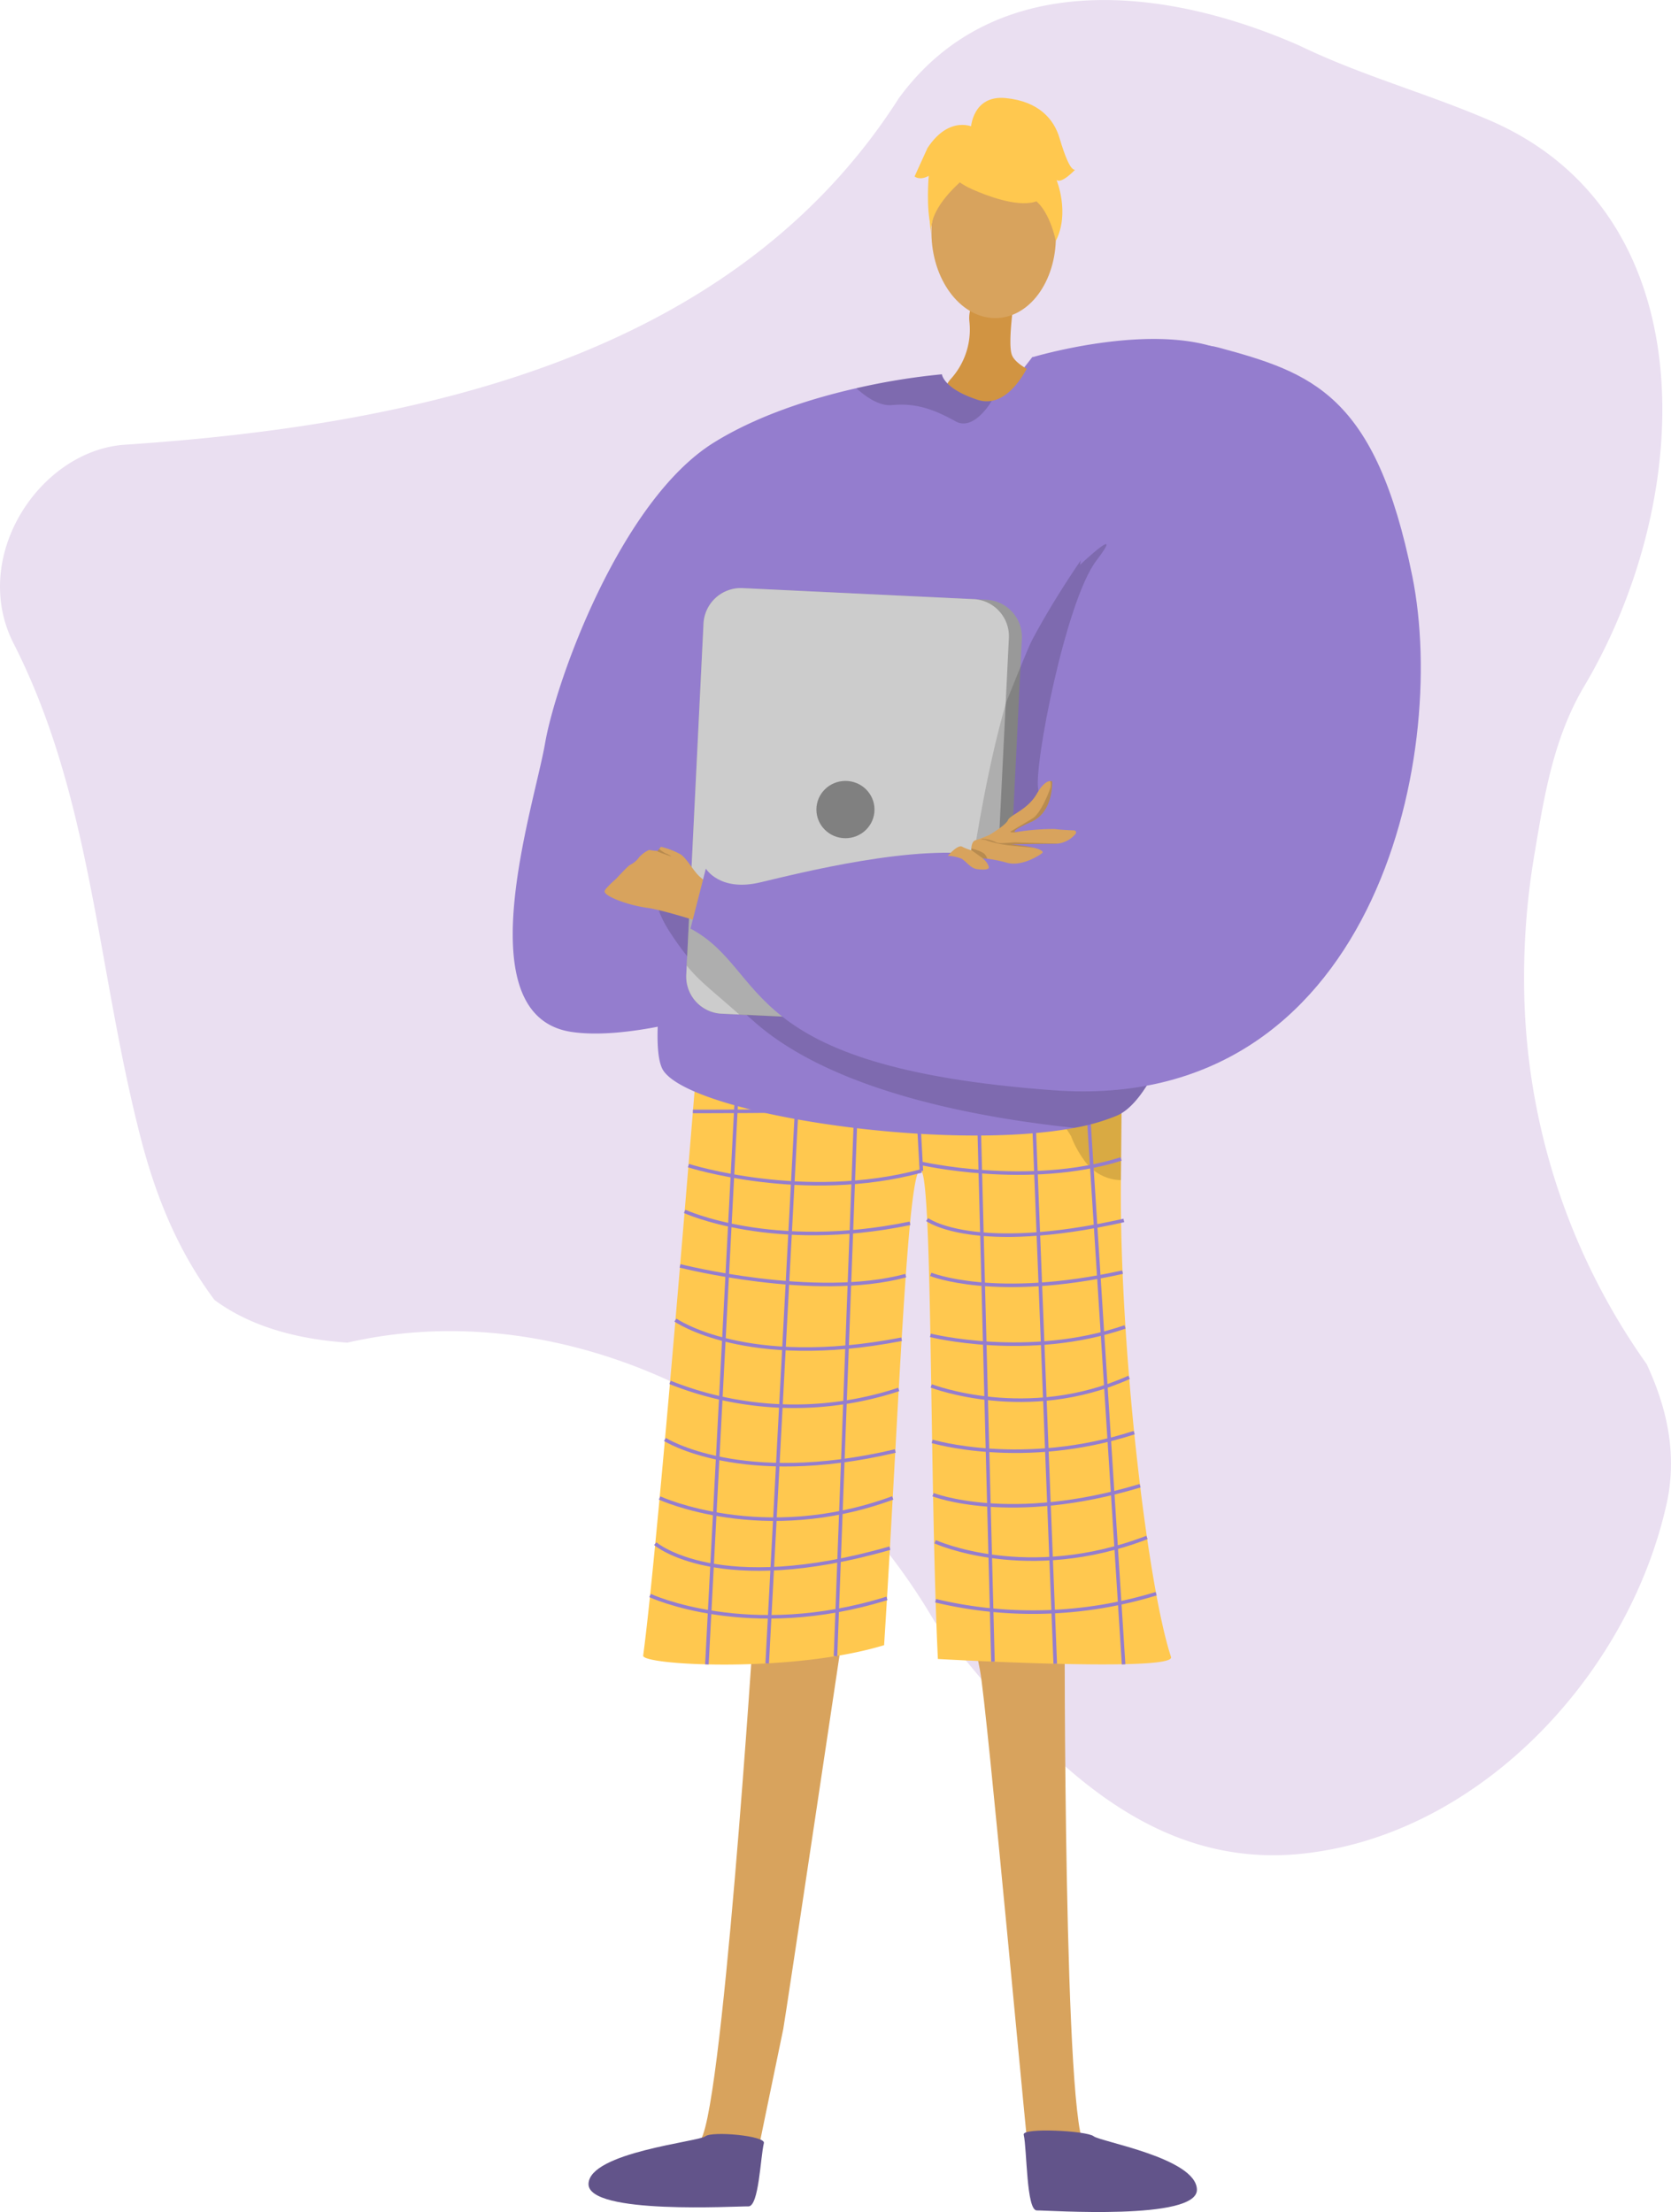 <svg xmlns="http://www.w3.org/2000/svg" width="345.161" height="457" viewBox="0 0 345.161 457"><defs><style>.a{fill:#eadff1;}.b{fill:#d8a35d;}.c{fill:#62548a;}.d{fill:#ffc84f;}.e{opacity:0.3;}.f{opacity:0.5;}.g{fill:none;stroke:#947dce;stroke-miterlimit:10;stroke-width:0.732px;}.h{fill:#947dce;}.i{fill:#d19442;}.j{fill:#999;}.k{fill:#ccc;}.l{fill:gray;}.m{opacity:0.15;}</style></defs><g transform="translate(-901.708 -222.338)"><g transform="translate(901.708 222.338)"><path class="a" d="M946.012,490.9c-7.345-9.8-11.885-20.812-14.981-32.481-9.337-35.52-10.174-71.315-26.728-103.561-8.694-17.9,5.833-39.538,23.281-40.648,58.808-3.936,125.248-17.425,159.8-71.6,9.781-13.391,23.4-19.214,38.111-20.133s30.5,3.063,44.622,9.282c12.606,6.1,25.468,9.577,38.522,15.116,45.917,19.1,43.454,78.6,20.028,117.7-6.045,10.443-7.969,22.06-9.867,33.442a151.954,151.954,0,0,0-2.268,28.061,137.138,137.138,0,0,0,25.314,78.087c4.022,8.69,6.343,18.091,4.216,28.4-7.648,35.232-37.487,67.114-72.2,72.33-26.1,4.1-45.592-9.573-62.664-28-5.691-6.142-11.114-12.813-16.424-19.528a128.931,128.931,0,0,0-14.953-20.641c-26.876-29.391-68.029-45.821-106.35-37C962.543,498.98,953.106,496.169,946.012,490.9Z" transform="translate(-901.708 -222.338)"/></g><g transform="translate(1007.618 242.555)"><path class="b" d="M1095.955,514.587s-.234,107.223,4.38,108.636c8.282,2.588,40.509,10.573,5.9,11.391-17.559,2.7-16.637-1.313-17.229-4.586-.485-2.673-9.1-97.807-10.532-105.134l-.517-2.634Z" transform="translate(-981.952 -199.998)"/><path class="b" d="M1041.91,514.316s-6.839,106.6-11.469,107.968c-8.309,2.5-40.622,10.143-6.026,11.328,17.528,2.886,16.65-1.136,17.278-4.4.513-2.668,4.7-22.892,6.216-30.2.34-1.637,12.681-84.284,12.681-84.284Z" transform="translate(-992.029 -200.037)"/><path class="c" d="M1044.044,609.052c.37-1.511-10.7-2.519-12.082-1.4s-23.888,3.3-24.143,9.8,30.813,4.605,33.009,4.68S1043.318,612.021,1044.044,609.052Z" transform="translate(-992.166 -186.516)"/><g transform="translate(26.936 191.488)"><path class="d" d="M1029.038,411.622a6.9,6.9,0,0,0,3.964,1.6c9.137-.219,48.6-1.259,69.933-3.4,7.527-.755,12.8-1.645,13.684-2.69,0,0,0,.031,0,.086,0,1.166-.088,14.512-.261,32.007-.341,34.538,5.465,83.732,10.348,98.529,1.054,3.194-48.154.417-48.154.417-1.718-35.553-1.077-98.127-3.411-100.829-2.838-3.288-4.752,51.811-7.7,97.976-19.179,5.833-50.036,4.132-49.768,2.155C1020.851,513.991,1029.038,411.622,1029.038,411.622Z" transform="translate(-1017.667 -407.133)"/><g class="e" transform="translate(47.426)"><path d="M1059.507,411.521c-.149-.006-.3-.01-.442-.017C1059.065,411.5,1059.222,411.509,1059.507,411.521Z" transform="translate(-1059.065 -406.497)"/><path class="f" d="M1059.451,412.158c11.791.416,37.4-2.335,37.4-2.335,7.527-.755,12.8-1.645,13.684-2.69,0,0,0,.031,0,.086,0,1.166-.088,14.512-.261,32.007a8.918,8.918,0,0,1-1.242-.087,9.644,9.644,0,0,1-6.412-4.09,20.949,20.949,0,0,1-2.639-4.878C1090.486,414.106,1063.229,412.328,1059.451,412.158Z" transform="translate(-1059.009 -407.133)"/></g><g transform="translate(13.17 2.691)"><line class="g" x1="6.731" y2="128.876" transform="translate(0 0.586)"/><line class="g" x1="6.736" y2="126.637" transform="translate(12.456 2.618)"/><line class="g" x1="4.696" y2="125.666" transform="translate(26.565 2.095)"/><line class="g" x2="1.419" y2="25.927" transform="translate(42.885 1.592)"/><line class="g" x2="3.302" y2="127.862" transform="translate(55.787 1.033)"/><line class="g" x2="5.068" y2="128.859" transform="translate(66.887 0.473)"/><line class="g" x2="8.277" y2="129.461" transform="translate(77.799)"/></g><path class="g" d="M1026.643,423.257s70.2.229,88.568-3.836" transform="translate(-1016.361 -405.344)"/><path class="g" d="M1073.95,433.643c-24.268,6.538-48.111-1.1-48.111-1.1" transform="translate(-1016.478 -403.433)"/><path class="g" d="M1067.541,432.191s22.395,5.175,41.594-.845" transform="translate(-1010.405 -403.607)"/><path class="g" d="M1025.153,440.794s18.071,8.36,46.556,2.465" transform="translate(-1016.578 -402.231)"/><path class="g" d="M1024.325,450.626s27.858,7.089,46.624,2.008" transform="translate(-1016.698 -400.8)"/><path class="g" d="M1023.492,460.394s14.482,10.221,46.725,3.958" transform="translate(-1016.82 -399.377)"/><path class="g" d="M1022.516,471.631a69.031,69.031,0,0,0,47.24,1.461" transform="translate(-1016.962 -397.741)"/><path class="g" d="M1021.6,481.925s15.591,9.934,47.581,2.386" transform="translate(-1017.095 -396.242)"/><path class="g" d="M1020.636,492.482s21.346,9.858,48.152-.014" transform="translate(-1017.235 -394.707)"/><path class="g" d="M1019.854,500.718s12.831,11.149,48.467.929" transform="translate(-1017.349 -393.505)"/><path class="g" d="M1018.917,510.072s20.368,9.485,48.935.581" transform="translate(-1017.486 -392.143)"/><path class="g" d="M1068.873,442.272s9.577,7.128,40.634.183" transform="translate(-1010.211 -402.016)"/><path class="g" d="M1069.526,452.21s13.233,5.4,39.619-.458" transform="translate(-1010.116 -400.636)"/><path class="g" d="M1069.462,463.374s20.289,5.083,40.2-1.74" transform="translate(-1010.125 -399.197)"/><path class="g" d="M1069.615,472.492s19.846,7.694,40.872-1.77" transform="translate(-1010.103 -397.873)"/><path class="g" d="M1069.774,482.5s18.818,5.614,41.737-1.807" transform="translate(-1010.08 -396.421)"/><path class="g" d="M1069.94,492.12s15.929,6.237,42.767-1.852" transform="translate(-1010.056 -395.027)"/><path class="g" d="M1070.318,500.489s18.967,8.627,43.755-.891" transform="translate(-1010.001 -393.668)"/><path class="g" d="M1070.4,511.194a86.963,86.963,0,0,0,45.556-1.453" transform="translate(-1009.989 -392.191)"/></g><path class="c" d="M1086.286,607.41c-.354-1.515,13.077-.807,14.448.323s21.147,4.5,21.331,11-30.862,4.278-33.059,4.329S1086.979,610.386,1086.286,607.41Z" transform="translate(-980.74 -186.607)"/><path class="h" d="M1021.565,434.769c6.562,8.989,58.011,16.7,84.777,11.683a42.041,42.041,0,0,0,8.821-2.533c2.538-1.1,5-3.972,7.341-8.2,17.848-32.183,28.9-142.97,16.024-149.279-14.561-7.139-40.883.817-40.883.817l-9.78,12.5-47.192,27.8s-10.945,40.1-16.8,71.448c-.433,2.311-.836,4.574-1.208,6.767C1020.241,420.142,1019.276,431.633,1021.565,434.769Z" transform="translate(-990.353 -233.654)"/><path class="i" d="M1086.63,274.161c.006,1-1.734,11.407-.7,14.006s7.012,4.5,6.6,4.938-8.492,8.667-16,6.562-3.256-6.562-3.256-6.562a15.212,15.212,0,0,0,3.865-11.869C1076.38,273.876,1086.63,274.161,1086.63,274.161Z" transform="translate(-982.808 -235.009)"/><path class="h" d="M1006.372,426.19c22.207,3.236,69.647-18.92,69.647-18.92l-4.526-12.485s-28.025,1.281-32.569,2.028c0,0,13.693-11.2,18.076-26.14,3.225-10.988,42.151-57.994,53.841-78.485,4.2-7.367-9.392-5.38-9.392-5.38s-3.07,8.036-8.341,8.993a5.927,5.927,0,0,1-2.957-.227c-7.067-2.322-7.348-5.256-7.348-5.256a136.913,136.913,0,0,0-17.669,2.873c-9.166,2.079-20.33,5.559-29.49,11.264-19.175,11.951-32.572,49.113-34.821,62.148S984.167,422.954,1006.372,426.19Z" transform="translate(-994.155 -233.203)"/><g transform="translate(35.835 101.281)"><path class="j" d="M1094.77,338.826l-3.564,72.628a7.737,7.737,0,0,1-8.136,7.288l-50.246-2.4a2.5,2.5,0,0,1-.355-.033,7.679,7.679,0,0,1-7.024-7.994l3.564-72.628a7.725,7.725,0,0,1,8.137-7.28l47.916,2.287,2.329.11A7.7,7.7,0,0,1,1094.77,338.826Z" transform="translate(-1025.436 -328.393)"/><path class="k" d="M1092.086,338.682l-3.564,72.628a7.726,7.726,0,0,1-8.137,7.28l-47.916-2.286a7.679,7.679,0,0,1-7.024-7.994l3.564-72.628a7.725,7.725,0,0,1,8.137-7.28l47.916,2.287A7.679,7.679,0,0,1,1092.086,338.682Z" transform="translate(-1025.436 -328.393)"/><ellipse class="l" cx="6" cy="5.919" rx="6" ry="5.919" transform="translate(26.891 39.837)"/></g><g transform="translate(83.003)"><ellipse class="b" cx="12.842" cy="17.286" rx="12.842" ry="17.286" transform="translate(2.748 11.517) rotate(-2.516)"/><g transform="translate(2.994 4.838)"><path class="d" d="M1076.916,257.88s22.73,11.23,15.308-8C1087.087,236.568,1061.4,249.81,1076.916,257.88Z" transform="translate(-1068.818 -244.208)"/><path class="d" d="M1080.341,252.97s-12.118,7.79-10.61,15.039c0,0-3.667-21.675,8.667-22.735s17.169-.08,17.052,23.005C1095.451,268.279,1091.08,250.1,1080.341,252.97Z" transform="translate(-1069.222 -244.093)"/></g><path class="d" d="M1076.768,246.168s.335-6.814,7.2-6.135,9.95,4.4,11.088,8.208,2.235,6.65,3.21,6.609c0,0-2.8,3.006-3.817,2.085,0,0,2.824,6.81-.149,12.619,0,0-1.636-8.693-6.549-9.452S1076.768,246.168,1076.768,246.168Z" transform="translate(-1065.129 -239.985)"/><path class="d" d="M1078.869,245.374s-5-2.683-9.582,4.249l-2.678,5.89s1.016.921,2.924-.121c0,0-.6,6.811.495,10.6l2.389-11.678Z" transform="translate(-1066.608 -239.275)"/></g><path class="m" d="M1022.681,391.249a61.515,61.515,0,0,0,3.722,5.218c.013.016-.1,1.9-.092,1.917,2.573,3.249,5.455,5.3,10.842,10.12.049.045,1.493.063,1.542.107q.847.758,1.745,1.543c16.7,14.622,47.268,19.8,65.92,21.77a42.041,42.041,0,0,0,8.821-2.533c2.538-1.1,5-3.972,7.341-8.2l-98.635-36.711-3.345-1.246S1018.774,385.093,1022.681,391.249Z" transform="translate(-990.371 -219.125)"/><path class="m" d="M1117.827,302.813s-17.348,19.923-28.065,40.1c-.805,1.517-5.311,12.783-5.32,12.813-6.949,23.888-10.385,59.564-10.385,59.564l16.581-39.509Z" transform="translate(-982.52 -230.836)"/><path class="b" d="M1019.451,387.645c4.069.558,14.605,4.1,14.605,4.1l2.1-6.415s-5.006-3.069-6.389-4.729-2.127-3.075-3.272-3.945a15.789,15.789,0,0,0-4.147-1.611l-.34.435-.337.432-.111-.01a11.13,11.13,0,0,1-1.615-.21,5.782,5.782,0,0,0-1.78,1.2,2.924,2.924,0,0,0-.5.565,4.727,4.727,0,0,1-1.505,1.232c-.168.1-.306.183-.38.236s-.292.255-.565.521c-.68.671-1.737,1.784-2.07,2.179a22.093,22.093,0,0,0-2.162,2.1,2.366,2.366,0,0,0-.238.426C1010.321,385.141,1015.381,387.087,1019.451,387.645Z" transform="translate(-991.744 -220.318)"/><path class="h" d="M1106.679,329.95c0-1.069,9.078-50.163,28.511-44.909s32.555,9.736,40.125,47.327-8.19,110.98-74.094,106.15-58.585-24.642-75.013-33.407l3.168-12.393s2.85,4.822,11.184,2.856,32.305-8.088,46.689-5.524c0,0,11.721-8.836,10.781-13.716s5.731-38.985,11.984-47.2S1106.679,329.95,1106.679,329.95Z" transform="translate(-989.488 -233.482)"/><path class="m" d="M1020.179,375.844a.535.535,0,0,0,.118.11c.354.208,2.535.95,2.77,1.02s-.8-.579-1.08-.6a6.373,6.373,0,0,1-1.36-.95l-.337.432Z" transform="translate(-990.366 -220.263)"/><g transform="translate(89.874 141.151)"><path class="b" d="M1072.6,378.636a8.648,8.648,0,0,1,2.859.6c1.185.786,1.849,1.99,3.268,2.162.4.048,2.571.323,2.33-.51a3.354,3.354,0,0,0-1.309-1.741.82.82,0,0,1,.087.007c.137.006.449.029.905.083a28.413,28.413,0,0,1,4.138.844c3.112.861,7.039-1.778,7.256-2.056s-.259-.681-1.745-1.052l-.055-.015c-1.527-.377-4.687-.7-4.687-.7s5.778-.108,9.047-.108a5.441,5.441,0,0,0,.722-.047h.013a5.7,5.7,0,0,0,3.558-1.995.443.443,0,0,0-.33-.73c-1-.034-2.7-.112-3.963-.274a46.435,46.435,0,0,0-7.468.548c-.4.052-.633.086-.633.086s-1.388-.066,3.243-2.111,4.319-8.346,4.319-8.346a.778.778,0,0,0-.411-.085c-.52.016-1.492.415-2.755,2.617-1.91,3.336-5.512,4.361-5.958,5.438s-3.862,3.082-3.862,3.082-1.858.8-2.839,1.083c-.7.206-.848,1.181-.873,1.718-.007.158,0,.282,0,.332v.029a9.991,9.991,0,0,1-1.912-.753C1074.659,376.256,1072.606,378.636,1072.6,378.636Z" transform="translate(-1072.605 -363.195)"/><path class="m" d="M1085.588,373.651c-.4.052-.632.086-.632.086s-1.388-.066,3.243-2.111,4.319-8.346,4.319-8.346a.777.777,0,0,0-.411-.085,2.889,2.889,0,0,1,.068,1.237c-.176.75-1.969,5.387-3.671,6.446s-4.25,2.517-4.565,2.738S1084.818,373.9,1085.588,373.651Z" transform="translate(-1070.962 -363.195)"/><path class="m" d="M1078.377,373.777a2.909,2.909,0,0,1,1.575.228,20.446,20.446,0,0,0,3.625.839c.494.123,3.908.433,5.977.616l-.055-.015c-1.527-.377-4.687-.7-4.687-.7s5.778-.108,9.047-.108a5.441,5.441,0,0,0,.722-.047c-3.1-.07-7.889-.2-8.675-.231-1.165-.045-3.359.352-4.12,0a7.056,7.056,0,0,0-2.864-.75A1.752,1.752,0,0,1,1078.377,373.777Z" transform="translate(-1071.764 -361.683)"/><path class="m" d="M1076.845,375.693l2.377,1.687c.137.006.449.029.905.083a2.344,2.344,0,0,0-.757-1.156,8.421,8.421,0,0,0-2.525-.946C1076.839,375.519,1076.842,375.643,1076.845,375.693Z" transform="translate(-1071.988 -361.423)"/></g><path class="m" d="M1056.111,292.714c2.1,1.906,4.816,3.727,7.354,3.49,5.144-.485,8.813.967,13.2,3.381,2.869,1.579,5.845-1.673,7.416-4.261a5.928,5.928,0,0,1-2.957-.227c-7.067-2.322-7.348-5.256-7.348-5.256A136.913,136.913,0,0,0,1056.111,292.714Z" transform="translate(-985.133 -232.725)"/></g></g></svg>